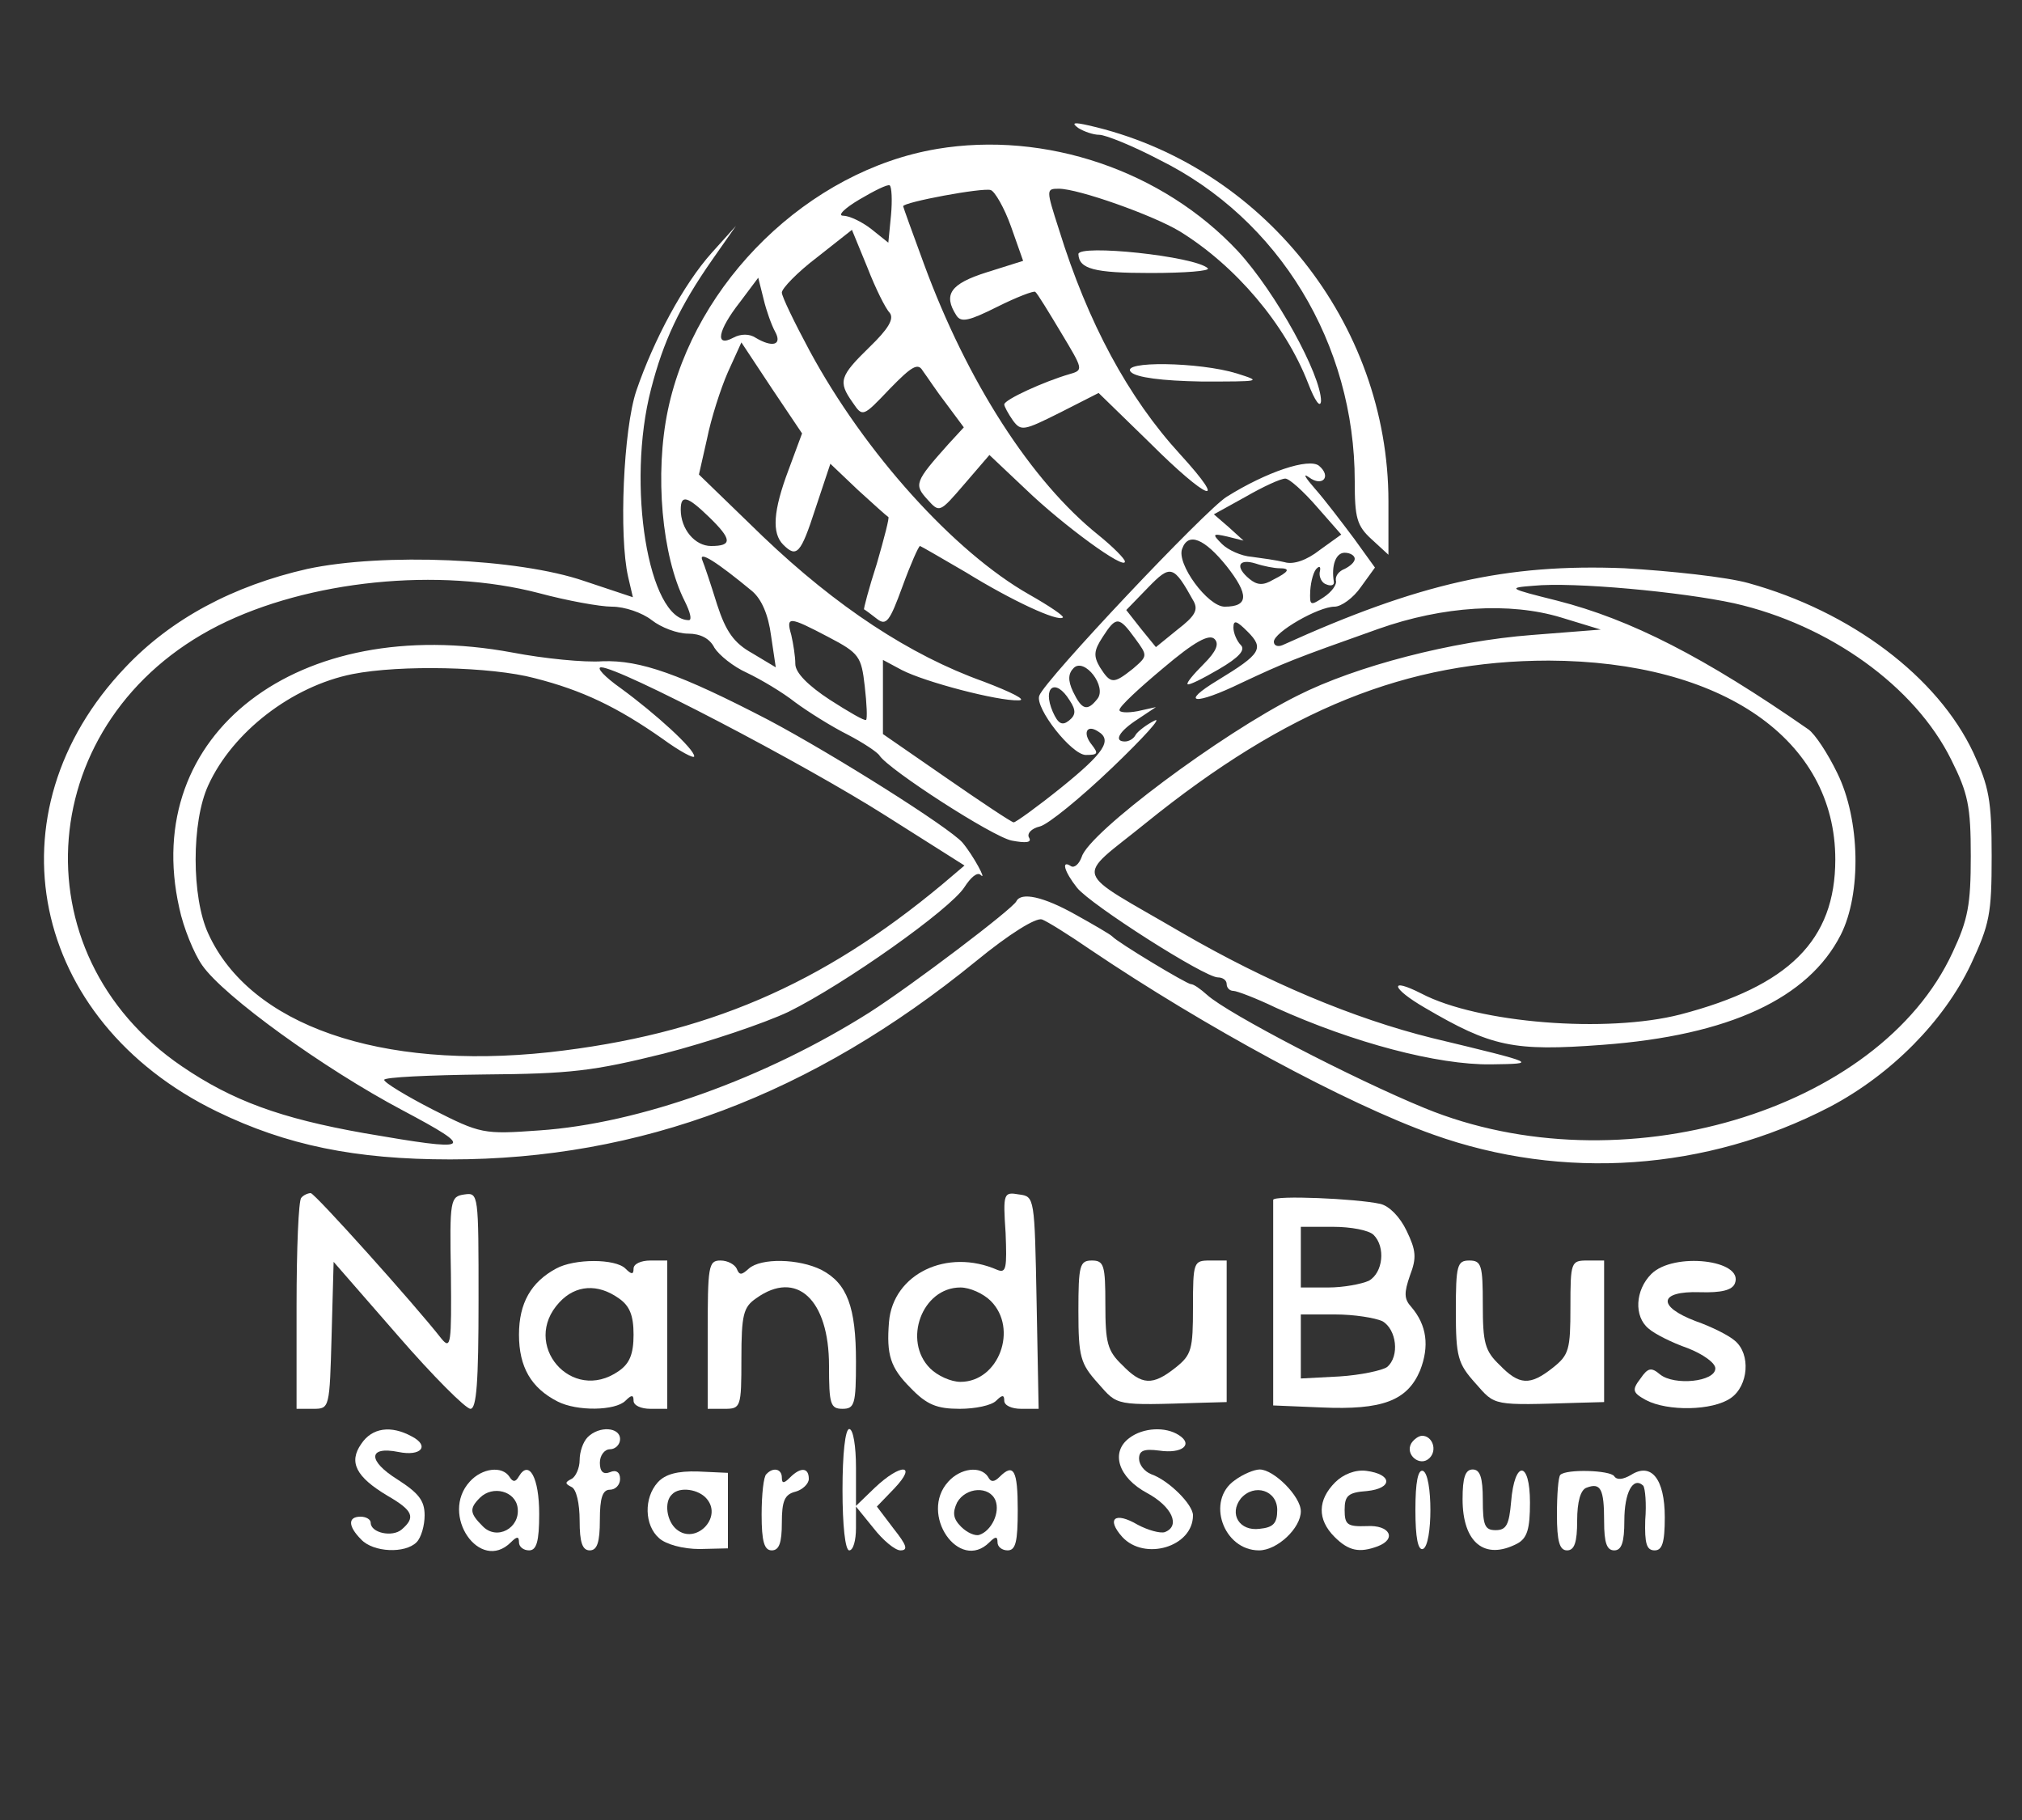  <svg  version="1.0" xmlns="http://www.w3.org/2000/svg"  width="300pt" height="270pt" viewBox="0 0 300 270"  preserveAspectRatio="xMidYMid meet"><rect x="0" y="0" width="300" height="270" fill="#333333" stroke="none"/>  <g transform="translate(0,270) scale(0.1,-0.1)" fill="#ffffff" stroke="none"> <path d="M1600 2510 c8 -5 22 -10 31 -10 9 0 49 -16 89 -37 178 -88 290 -273 290 -477 0 -54 3 -66 25 -86 l25 -23 0 79 c0 265 -188 500 -445 558 -22 5 -26 4 -15 -4z"/> <path d="M1390 2479 c-190 -32 -359 -197 -399 -387 -20 -95 -9 -217 25 -284 8 -16 11 -28 6 -28 -60 0 -93 201 -56 343 18 70 42 122 91 192 l35 50 -36 -40 c-42 -47 -86 -129 -112 -205 -19 -57 -26 -215 -12 -276 l7 -30 -72 24 c-99 34 -299 42 -411 18 -110 -25 -202 -74 -270 -146 -205 -215 -142 -524 136 -659 103 -50 205 -71 346 -71 282 0 537 96 780 294 50 41 89 65 98 62 8 -3 40 -23 72 -45 169 -114 379 -228 508 -274 193 -69 406 -54 589 41 91 48 169 127 209 211 28 60 31 75 31 161 0 83 -4 103 -27 153 -53 113 -182 210 -334 252 -32 9 -115 18 -184 22 -174 7 -304 -22 -507 -114 -7 -3 -13 -1 -13 5 0 14 66 52 90 52 10 0 28 13 39 29 l21 29 -31 43 c-18 24 -43 57 -58 74 -14 16 -19 24 -9 17 20 -15 34 1 15 17 -15 12 -78 -9 -137 -46 -31 -19 -270 -272 -278 -295 -7 -18 48 -88 69 -88 18 0 19 2 9 15 -14 17 -8 31 9 20 22 -13 9 -32 -54 -83 -36 -29 -68 -52 -71 -52 -3 0 -48 30 -100 66 l-94 65 0 55 0 55 28 -15 c35 -18 142 -46 173 -45 14 0 -10 12 -52 28 -109 39 -218 111 -327 215 l-95 92 12 53 c6 30 20 74 31 99 l20 44 45 -68 45 -67 -20 -54 c-23 -61 -25 -94 -8 -111 20 -20 26 -14 48 54 l22 66 41 -39 c23 -21 43 -39 45 -40 2 0 -6 -31 -17 -69 -12 -37 -20 -68 -19 -68 2 -1 10 -7 19 -14 14 -11 19 -4 38 48 12 33 24 60 26 60 1 0 32 -18 68 -39 68 -42 137 -74 144 -67 2 2 -20 17 -50 34 -111 63 -244 210 -326 362 -22 41 -41 80 -41 86 0 6 23 30 52 52 l52 41 23 -56 c12 -31 27 -61 33 -67 7 -9 -2 -24 -30 -51 -44 -43 -47 -51 -25 -82 15 -22 15 -22 55 20 33 34 42 39 49 27 6 -8 21 -31 35 -49 l26 -35 -23 -25 c-50 -56 -51 -60 -31 -82 18 -20 18 -20 55 23 l37 43 54 -51 c55 -53 148 -121 147 -107 0 4 -18 22 -39 39 -100 80 -195 228 -259 402 -17 46 -31 85 -31 86 0 6 118 28 130 24 6 -2 20 -26 30 -54 l18 -51 -54 -17 c-54 -17 -65 -33 -45 -64 7 -11 19 -8 61 13 28 14 54 24 56 22 3 -2 20 -30 38 -60 33 -55 34 -56 13 -62 -38 -11 -97 -38 -97 -45 0 -3 6 -14 13 -24 12 -16 16 -15 70 12 l57 29 75 -73 c87 -87 120 -99 46 -18 -77 84 -137 195 -180 334 -19 59 -19 60 0 60 29 0 139 -39 179 -63 83 -51 157 -138 191 -226 10 -26 18 -37 19 -26 0 39 -67 161 -123 222 -112 120 -286 179 -447 152z m-68 -98 l-4 -41 -25 20 c-14 11 -33 20 -42 20 -9 0 2 11 24 24 22 13 42 23 45 21 3 -2 4 -22 2 -44z m-172 -173 c11 -20 -4 -24 -29 -9 -9 6 -22 6 -33 0 -28 -15 -23 11 10 53 l27 36 8 -32 c4 -17 12 -39 17 -48z m804 -260 l36 -41 -32 -23 c-19 -15 -39 -22 -52 -18 -12 3 -34 6 -49 8 -15 1 -35 10 -44 19 -15 15 -14 16 8 11 l24 -6 -22 20 -22 19 47 26 c26 15 52 27 59 27 6 0 27 -19 47 -42z m-902 -15 c34 -33 35 -43 3 -43 -24 0 -45 25 -45 54 0 23 10 20 42 -11z m768 -73 c33 -42 33 -60 -3 -60 -25 0 -72 64 -63 86 9 25 33 15 66 -26z m-704 -37 c14 -12 24 -35 28 -66 l7 -47 -35 21 c-27 15 -39 32 -52 72 -9 29 -19 59 -22 66 -6 15 22 -3 74 -46z m894 48 c0 -5 -7 -11 -15 -15 -8 -3 -14 -10 -13 -17 2 -6 -6 -17 -18 -25 -20 -13 -21 -13 -20 10 1 14 5 29 10 33 4 4 6 2 4 -6 -1 -7 3 -16 10 -18 7 -3 12 -1 11 4 -4 24 3 43 16 43 8 0 15 -4 15 -9z m-112 -14 c17 0 15 -5 -9 -17 -15 -9 -24 -8 -35 1 -22 18 -17 31 9 23 12 -4 28 -7 35 -7z m-127 -49 c7 -13 2 -22 -24 -42 l-32 -26 -22 27 -22 28 32 33 c34 35 38 34 68 -20z m-971 12 c41 -11 90 -20 108 -20 19 0 45 -9 59 -20 14 -11 38 -20 54 -20 18 0 32 -7 39 -21 7 -11 28 -28 48 -37 21 -10 53 -29 72 -44 19 -14 54 -36 78 -48 23 -12 44 -26 47 -31 14 -21 167 -120 196 -126 21 -4 30 -3 26 4 -4 6 3 14 16 17 12 3 60 42 107 87 47 45 75 76 63 70 -12 -6 -25 -16 -28 -21 -3 -6 -10 -10 -16 -10 -17 0 -9 15 19 33 l27 18 -27 -6 c-16 -3 -28 -2 -27 2 0 5 29 32 65 62 46 39 68 51 76 43 7 -7 3 -18 -16 -37 -15 -15 -26 -28 -24 -30 2 -2 22 8 46 22 31 18 40 29 33 36 -6 6 -11 18 -11 26 0 12 5 10 21 -6 25 -25 20 -33 -44 -72 -58 -35 -35 -38 35 -4 64 30 76 35 203 80 96 34 195 40 271 17 l59 -18 -102 -8 c-118 -9 -261 -46 -348 -90 -114 -57 -309 -203 -320 -239 -4 -11 -11 -17 -16 -14 -15 10 -10 -8 9 -32 20 -25 189 -133 209 -133 7 0 13 -4 13 -10 0 -5 4 -10 10 -10 5 0 34 -11 63 -25 115 -52 240 -85 319 -84 70 1 71 1 -87 39 -117 29 -245 83 -371 156 -166 97 -160 77 -54 163 209 169 388 241 598 241 257 -1 425 -117 425 -295 0 -120 -69 -188 -230 -230 -109 -28 -300 -13 -384 31 -49 25 -45 8 5 -21 99 -58 131 -65 264 -55 188 14 305 69 353 163 31 61 29 171 -5 240 -14 29 -33 58 -43 65 -154 107 -263 163 -373 191 -72 18 -74 19 -35 22 59 6 220 -9 298 -26 141 -32 268 -123 322 -232 25 -50 29 -69 29 -143 0 -72 -4 -94 -27 -143 -109 -236 -493 -350 -783 -231 -105 43 -292 140 -323 168 -10 9 -20 16 -24 16 -6 0 -109 62 -117 71 -3 3 -27 17 -54 32 -48 27 -81 34 -88 20 -5 -11 -154 -124 -218 -165 -155 -98 -342 -165 -490 -175 -83 -6 -87 -5 -158 31 -39 20 -72 40 -72 44 0 4 66 7 148 8 129 1 162 5 267 31 66 17 149 45 185 62 83 41 240 152 261 185 9 14 19 23 24 18 10 -10 -11 29 -27 48 -19 22 -190 130 -288 182 -131 68 -190 89 -246 87 -27 -2 -87 4 -134 13 -318 59 -552 -121 -494 -379 6 -29 22 -68 34 -85 32 -46 180 -153 297 -215 111 -59 105 -62 -57 -34 -124 22 -195 48 -270 99 -247 168 -219 516 54 654 133 67 327 87 476 48z m429 -65 c46 -24 49 -29 54 -73 3 -26 4 -48 2 -50 -2 -2 -26 12 -54 30 -32 21 -51 40 -51 53 0 11 -3 30 -6 43 -8 28 -4 28 55 -3z m455 -2 c19 -26 19 -26 -3 -45 -29 -23 -33 -23 -49 2 -10 17 -9 25 4 45 20 31 24 31 48 -2z m-56 -90 c-15 -19 -23 -16 -36 11 -8 17 -7 27 1 35 16 16 50 -28 35 -46z m-835 31 c71 -18 123 -43 190 -90 26 -19 47 -30 47 -26 0 11 -57 63 -109 101 -24 17 -37 31 -29 31 27 0 299 -142 422 -220 l117 -74 -33 -28 c-179 -149 -350 -223 -583 -249 -251 -27 -444 40 -506 176 -25 54 -25 166 0 220 36 79 124 147 214 165 71 14 206 11 270 -6z m794 -33 c10 -15 9 -22 -1 -30 -10 -8 -16 -5 -24 13 -16 37 4 51 25 17z"/> <path d="M1600 2323 c1 -22 23 -28 107 -28 51 0 89 3 85 7 -19 18 -192 36 -192 21z"/> <path d="M1678 2148 c8 -8 46 -13 105 -14 88 0 90 0 52 12 -55 17 -174 19 -157 2z"/> <path d="M447 923 c-4 -3 -7 -75 -7 -160 l0 -153 25 0 c24 0 24 1 27 109 l3 109 95 -109 c52 -60 101 -109 108 -109 9 0 12 39 12 161 0 158 0 160 -21 157 -21 -3 -22 -8 -20 -118 1 -103 0 -113 -14 -96 -39 50 -188 216 -194 216 -4 0 -11 -3 -14 -7z"/> <path d="M1492 871 c2 -52 1 -60 -12 -55 -75 33 -155 -6 -161 -77 -4 -49 2 -68 32 -98 24 -25 39 -31 73 -31 23 0 47 5 54 12 9 9 12 9 12 0 0 -7 11 -12 25 -12 l26 0 -3 158 c-3 156 -3 157 -26 160 -23 4 -24 2 -20 -57z m-22 -101 c41 -41 12 -120 -45 -120 -14 0 -34 9 -45 20 -41 41 -12 120 45 120 14 0 34 -9 45 -20z"/> <path d="M1889 920 c0 -3 0 -72 0 -155 l0 -150 72 -3 c90 -4 127 10 146 55 14 36 10 67 -13 94 -11 12 -11 21 -2 47 10 26 9 37 -5 66 -10 21 -26 37 -39 40 -36 8 -158 13 -159 6z m149 -52 c18 -18 14 -56 -7 -68 -11 -5 -38 -10 -60 -10 l-41 0 0 45 0 45 48 0 c26 0 53 -5 60 -12z m13 -128 c21 -12 26 -52 7 -68 -7 -5 -39 -12 -71 -14 l-57 -3 0 48 0 47 51 0 c28 0 59 -5 70 -10z"/> <path d="M825 818 c-37 -20 -55 -51 -55 -98 0 -48 18 -79 57 -99 29 -15 86 -14 101 1 9 9 12 9 12 0 0 -7 11 -12 25 -12 l25 0 0 110 0 110 -25 0 c-14 0 -25 -5 -25 -12 0 -9 -3 -9 -12 0 -15 15 -76 15 -103 0z m93 -44 c16 -11 22 -25 22 -54 0 -29 -6 -43 -22 -54 -70 -49 -146 40 -88 102 24 26 57 28 88 6z"/> <path d="M1050 720 l0 -110 25 0 c24 0 25 2 25 74 0 66 3 77 22 90 60 43 108 -2 108 -100 0 -57 2 -64 20 -64 18 0 20 7 20 70 0 81 -13 116 -51 136 -34 17 -90 18 -108 2 -11 -10 -14 -10 -18 0 -3 6 -13 12 -24 12 -18 0 -19 -8 -19 -110z"/> <path d="M1600 755 c0 -68 3 -78 29 -107 30 -34 24 -33 154 -29 l37 1 0 105 0 105 -25 0 c-24 0 -25 -2 -25 -69 0 -63 -2 -71 -26 -90 -34 -27 -50 -26 -79 4 -22 21 -25 33 -25 90 0 58 -2 65 -20 65 -18 0 -20 -7 -20 -75z"/> <path d="M2160 755 c0 -68 3 -78 29 -107 30 -34 24 -33 154 -29 l37 1 0 105 0 105 -25 0 c-24 0 -25 -2 -25 -69 0 -63 -2 -71 -26 -90 -34 -27 -50 -26 -79 4 -22 21 -25 33 -25 90 0 58 -2 65 -20 65 -18 0 -20 -7 -20 -75z"/> <path d="M2450 810 c-24 -24 -26 -63 -4 -81 9 -8 35 -21 58 -29 23 -9 41 -22 41 -30 0 -20 -61 -26 -82 -9 -13 11 -18 10 -29 -6 -13 -17 -12 -21 8 -32 32 -17 99 -16 126 3 26 18 30 65 6 85 -9 8 -35 21 -58 29 -58 22 -55 45 6 43 32 -1 48 3 52 13 14 35 -91 47 -124 14z"/> <path d="M536 558 c-19 -27 -8 -49 39 -77 38 -22 42 -32 21 -50 -14 -12 -46 -5 -46 10 0 5 -7 9 -15 9 -19 0 -19 -14 1 -34 18 -19 65 -21 82 -4 7 7 12 25 12 40 0 22 -9 33 -40 53 -45 28 -44 50 1 41 34 -7 47 9 20 23 -31 17 -59 13 -75 -11z"/> <path d="M872 568 c-7 -7 -12 -22 -12 -34 0 -12 -6 -25 -12 -28 -10 -5 -10 -7 0 -12 7 -3 12 -24 12 -50 0 -32 4 -44 15 -44 11 0 15 12 15 45 0 33 4 45 15 45 8 0 15 7 15 16 0 10 -6 14 -15 10 -10 -4 -15 1 -15 14 0 11 7 20 15 20 8 0 15 7 15 15 0 18 -31 20 -48 3z"/> <path d="M1250 490 c0 -53 4 -90 10 -90 6 0 10 15 10 33 l0 32 26 -32 c14 -18 32 -33 40 -33 12 0 9 8 -10 32 l-25 33 26 27 c35 37 9 37 -29 1 l-28 -27 0 57 c0 31 -4 57 -10 57 -6 0 -10 -37 -10 -90z"/> <path d="M1676 567 c-29 -21 -17 -59 26 -82 37 -20 50 -49 26 -58 -7 -2 -25 3 -40 11 -34 20 -47 9 -23 -18 33 -36 105 -15 105 32 0 16 -36 52 -62 61 -10 4 -18 14 -18 23 0 12 7 15 30 12 34 -5 51 9 29 23 -20 13 -53 11 -73 -4z"/> <path d="M2094 559 c-10 -17 13 -36 27 -22 12 12 4 33 -11 33 -5 0 -12 -5 -16 -11z"/> <path d="M697 502 c-45 -49 15 -136 61 -90 9 9 12 9 12 0 0 -7 7 -12 15 -12 11 0 15 13 15 54 0 54 -15 81 -30 56 -5 -9 -9 -9 -14 -1 -11 17 -41 13 -59 -7z m71 -39 c4 -30 -31 -49 -52 -27 -19 19 -20 26 -4 42 19 19 53 10 56 -15z"/> <path d="M976 501 c-21 -23 -20 -64 2 -83 10 -9 35 -16 60 -16 l42 1 0 56 0 56 -44 2 c-31 1 -49 -4 -60 -16z m73 -25 c23 -28 -17 -68 -45 -45 -15 12 -19 41 -7 52 11 12 40 8 52 -7z"/> <path d="M1137 513 c-4 -3 -7 -30 -7 -60 0 -40 4 -53 15 -53 11 0 15 11 15 41 0 32 4 42 20 46 11 3 20 12 20 19 0 17 -12 18 -28 2 -9 -9 -12 -9 -12 0 0 13 -13 16 -23 5z"/> <path d="M1407 502 c-44 -48 16 -135 61 -90 9 9 12 9 12 0 0 -7 7 -12 15 -12 12 0 15 13 15 60 0 59 -6 70 -27 49 -8 -8 -13 -8 -17 0 -11 17 -41 13 -59 -7z m70 -28 c7 -18 -6 -45 -24 -51 -6 -2 -18 3 -27 12 -12 12 -13 21 -6 36 13 23 48 25 57 3z"/> <path d="M1832 504 c-43 -30 -17 -104 36 -104 27 0 62 33 62 58 0 22 -40 62 -61 62 -8 0 -25 -7 -37 -16z m63 -44 c0 -20 -6 -26 -26 -28 -30 -4 -46 22 -28 45 20 23 54 12 54 -17z"/> <path d="M1981 501 c-26 -26 -27 -55 -1 -81 21 -21 37 -24 64 -14 29 11 18 32 -16 30 -29 -1 -33 2 -33 24 0 21 5 26 33 28 39 4 38 25 -1 30 -16 2 -34 -5 -46 -17z"/> <path d="M2100 460 c0 -42 4 -60 11 -58 15 5 15 111 0 116 -7 2 -11 -16 -11 -58z"/> <path d="M2170 476 c0 -65 33 -91 81 -66 15 8 19 22 19 61 0 63 -23 63 -28 1 -3 -34 -7 -42 -23 -42 -16 0 -19 7 -19 45 0 33 -4 45 -15 45 -11 0 -15 -12 -15 -44z"/> <path d="M2315 512 c-3 -3 -5 -29 -5 -59 0 -40 4 -53 15 -53 11 0 15 12 15 44 0 28 5 46 14 49 21 8 26 -2 26 -50 0 -32 4 -43 15 -43 11 0 15 12 15 44 0 42 13 66 28 52 3 -4 5 -27 3 -51 -1 -35 2 -45 14 -45 11 0 15 11 15 49 0 57 -20 82 -50 63 -12 -7 -21 -8 -25 -2 -6 9 -71 11 -80 2z"/> </g> </svg> 